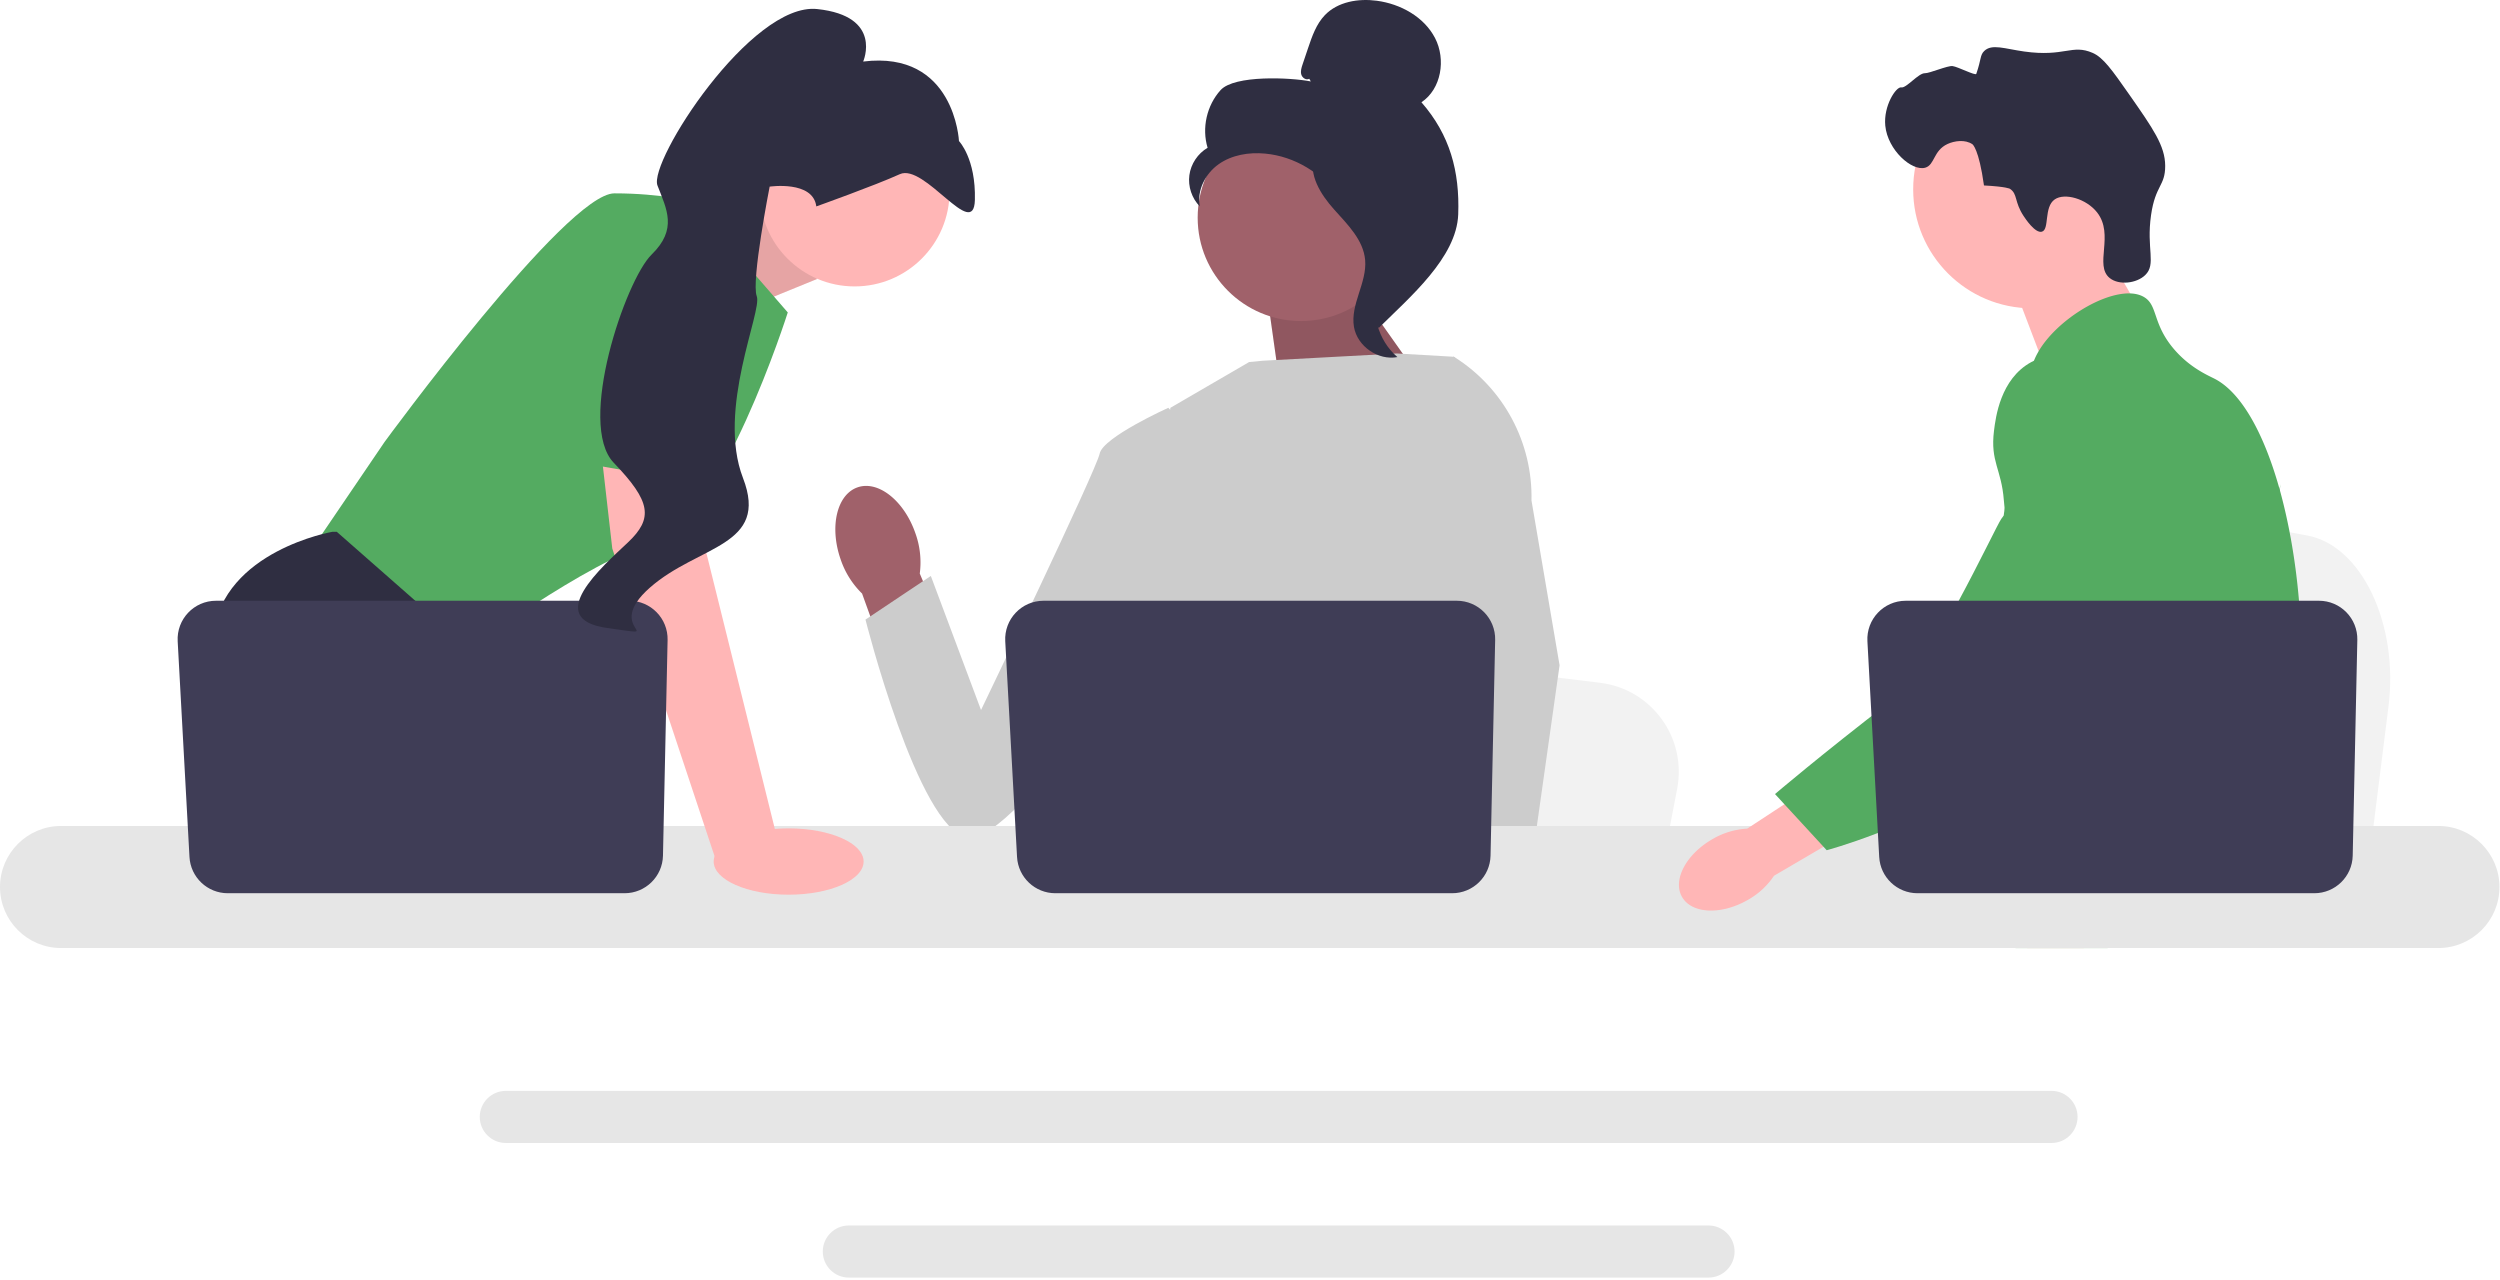 <svg xmlns="http://www.w3.org/2000/svg" fill="none" viewBox="0 0 867 444">
  <g clip-path="url(#a)">
    <path fill="#F2F2F2" d="m828.335 244.952-2.715 21.622-6.74 53.704H683.498c1.057-12.037 2.502-29.362 4.046-48.065.152-1.868.312-3.748.464-5.639 3.872-47.014 8.108-100.216 8.108-100.216l17.799 3.315 34.532 6.422 14.071 2.615 37.682 7.016c18.787 3.491 31.71 30.693 28.135 59.226Z"/>
    <path fill="#FFB6B6" d="m725.93 79.358 16.649 29.134-31.999 22.677-13.65-35.811 29-16Z"/>
    <path fill="#FFB6B6" d="M704.735 106.92c22.779 0 41.244-18.466 41.244-41.245 0-22.778-18.465-41.244-41.244-41.244-22.778 0-41.244 18.466-41.244 41.245 0 22.778 18.466 41.244 41.244 41.244Z"/>
    <path fill="#2F2E41" d="M701.774 74.896c-3.275-4.984-1.99-7.591-4.731-9.423 0 0-1.104-.737-9-1.157-1.768-12.724-3.975-14.267-3.975-14.267-2.543-1.779-6.318-1.2-8.666-.113-4.966 2.3-4.391 7.27-7.735 8.22-4.619 1.314-13.024-6.091-13.852-14.569-.675-6.915 3.78-13.631 5.547-13.276 1.752.352 5.947-5.003 8.212-4.92 1.547.056 7.867-2.69 9.567-2.476 1.857.235 7.978 3.43 8.233 2.7 1.773-5.073 1.252-6.48 2.756-7.93 2.666-2.572 7.026-.781 13.867.18 14.074 1.978 16.53-2.663 23.743.482 3.644 1.59 6.692 5.874 12.641 14.38 8.319 11.895 12.479 17.843 12.506 24.78.027 7.074-3.399 6.625-4.904 17.098-1.675 11.658 1.884 16.989-2.004 20.776-3.005 2.928-9.113 3.623-12.322 1.053-5.494-4.398 1.696-15.012-4.384-22.766-3.732-4.76-11.238-6.878-14.676-4.525-3.888 2.66-1.746 10.47-4.48 11.21-2.341.634-5.772-4.588-6.343-5.457Z"/>
    <path fill="#54AB61" d="M797.85 237.338c-1.15 19.669-5.72 25.879-7.32 49.109-.35 5.1-.56 11.02-.56 18.08 0 1.8.01 3.541.01 5.241 0 3.619-.069 7.04-.49 10.509a46.302 46.302 0 0 1-1.78 8.5h-88.83c-.009-.02-.009-.04-.02-.06-.52-2.259-.85-4.42-1.1-6.489-.08-.66-.15-1.31-.21-1.951-.08-.75-.15-1.489-.219-2.219-.271-2.91-.54-5.66-1.181-8.29-.859-3.631-2.42-7.051-5.62-10.35-1.31-1.35-2.619-2.4-3.9-3.32-.25-.171-.49-.341-.74-.51-3.54-2.431-6.89-4.181-9.79-9.141-.05-.069-.09-.15-.13-.219-.5-.87-1.8-3.151-2.74-6.19-.99-3.16-1.59-7.131-.51-11.19 2.571-9.62 12.09-10.58 19.87-20.301a33.884 33.884 0 0 0 2.46-3.5c3.52-5.72 4.47-10.759 5.59-16.75a65.55 65.55 0 0 0 .731-4.93c.619-5.71.319-10.63-.411-15.029-2.379-14.411-9.4-23.331-4.44-36.261 1.561-4.059 3.771-7.11 6-9.719 4.72-5.531 9.57-9.121 8.73-16.26-.85-7.2-6.31-8.191-6.919-14.481-.311-3.179.729-6.529 2.679-9.82v-.009c6.24-10.591 21.821-20.341 31.72-20.031 1.83.051 3.45.46 4.8 1.25 4.89 2.88 2.85 9.17 10.341 17.991 5.569 6.549 11.869 9.17 14.259 10.409 9.47 4.941 17.17 19.511 22.4 38.14.04.141.08.28.12.431 3.23 11.67 5.511 24.92 6.641 38.36.479 5.689.759 11.41.819 17.069.051 4.52-.05 8.441-.26 11.931Z"/>
    <path fill="#FFB6B6" d="m731.331 304.728-1.811 5.04-1.14 3.16-2.64 7.35-3.06 8.5h-19.67l3.3-8.5 1.53-3.96 2.54-6.55 4.26-11 16.691 5.96Z"/>
    <path fill="#54AB61" d="M790.84 167.827c-.049.651-.12 1.371-.19 2.151-.779 7.94-2.62 22.15-5.31 38.36-1.42 8.55-3.08 17.66-4.95 26.71-4.019 19.529-9.019 38.76-14.67 51.4-1.01 2.28-2.05 4.34-3.11 6.16a87.57 87.57 0 0 1-2.55 4.11c-2.88 4.43-6.11 8.63-9.46 12.55-.13.17-.28.33-.43.5-.54.64-1.1 1.27-1.66 1.9-2.74 3.09-5.54 5.97-8.25 8.61-3.3 3.22-6.48 6.07-9.33 8.5h-31.94l-.13-.06-4.6-2.04s1.31-1.54 3.5-4.45a217.57 217.57 0 0 0 3.52-4.82c1.54-2.18 3.29-4.74 5.17-7.64a257.59 257.59 0 0 0 11.98-20.5c.481-.93.97-1.87 1.46-2.82.01-.03.03-.061.04-.09.83-1.62 1.651-3.29 2.47-4.99 6.95-14.46 8.94-26.46 9.511-30.35.799-5.5 1.909-13.191 1.609-21.651-.2-5.579-1.01-11.479-2.939-17.339v-.01a49.202 49.202 0 0 0-4.631-10.16c-5.65-9.38-10.24-9.77-13.89-19.991-1.08-3.029-3.53-9.869-2.78-17.089v-.01c.091-.89.24-1.79.44-2.691v-.009c.05-.25.12-.51.191-.76.569-2.21 1.509-4.4 2.939-6.481 2.79-4.039 6.6-6.439 10.01-7.869l.011-.01c3.939-1.64 7.339-1.99 8-2.05 14.609-1.3 25.939 10.98 32.129 17.69 2.39 2.59 4.581 4.76 6.581 6.529 15.569 13.901 19.839 5.021 20.949.431.17-.71.261-1.32.31-1.721Z"/>
    <path fill="#6C63FF" d="M790.89 167.308c0 .05-.01.22-.05.5.02-.151.031-.3.04-.441 0-.029 0-.049.01-.059Z"/>
    <path fill="#E6E6E6" d="M711.47 378.317H175.42c-4.98 0-9.04 4.05-9.04 9.031 0 4.989 4.06 9.039 9.04 9.039h536.05c4.98 0 9.03-4.05 9.03-9.039 0-4.981-4.05-9.031-9.03-9.031Zm-118.96 46.681H294.37c-4.98 0-9.03 4.049-9.03 9.029 0 4.98 4.05 9.04 9.03 9.04h298.14c4.98 0 9.04-4.06 9.04-9.04 0-4.98-4.06-9.029-9.04-9.029Z"/>
    <path fill="#FFB6B6" d="m235.069 81.275 33.784-14.218 14.49 29.706-35.501 14.49-12.773-29.978Z"/>
    <path fill="#000" d="m235.069 81.275 33.784-14.218 14.49 29.706-35.501 14.49-12.773-29.978Z" opacity=".1"/>
    <path fill="#54AB61" d="m239.872 69.955 33.328 38.4s-23.184 73.177-46.369 79.698c-23.185 6.52-65.932 38.399-65.932 38.399l-53.615-34.777 26.083-38.4s63.034-86.218 79.698-86.218c16.664 0 26.807 2.898 26.807 2.898Z"/>
    <path fill="#2F2E41" d="M194.843 320.278h-77.582l-4.905-6.557L92.33 286.95l-4.608-6.159s-17.388-31.879-13.766-60.86c3.623-28.981 41.298-35.501 41.298-35.501h1.551l46.123 40.529-2.753 37.719 14.606 24.272 20.062 33.328Z"/>
    <path fill="#2F2E41" d="M133.15 320.278h-20.794v-30.792l20.794 30.792Z"/>
    <path fill="#F2F2F2" d="m581.644 273.532-2.586 13.418-6.42 33.328H443.681c1.007-7.47 2.383-18.222 3.854-29.829.145-1.159.297-2.326.442-3.499 3.688-29.177 7.723-62.193 7.723-62.193l16.954 2.057 32.893 3.985 13.404 1.623 35.893 4.355c17.896 2.166 30.205 19.047 26.8 36.755Z"/>
    <path fill="#2F2E41" d="M764.144 320.278h-69.945a233.544 233.544 0 0 0 1.666-1.978l20.968-3.463 43.203-7.129s1.971 5.093 4.108 12.57Z"/>
    <path fill="#A0616A" d="m467.455 95.766 30.418 43.018-53.059 1.585-5.695-40.427 28.336-4.176Z"/>
    <path fill="#000" d="m467.455 95.766 30.418 43.018-53.059 1.585-5.695-40.427 28.336-4.176Z" opacity=".1"/>
    <path fill="#A0616A" d="M317.446 184.896c-3.903-11.259-12.876-18.371-20.041-15.886-7.165 2.485-9.808 13.625-5.902 24.888a29.824 29.824 0 0 0 7.464 11.944l17.14 47.497 22.117-8.518-19.245-45.919a29.827 29.827 0 0 0-1.533-14.006Z"/>
    <path fill="#CCC" d="m523.347 162.977-.041 43.84-4.079 16.194-8.39 33.306-6.108 30.633-4.55 22.822-1.623 8.151a125.409 125.409 0 0 1-3.659 2.355H388.921c-6.021-3.615-9.39-6.427-9.39-6.427s1.667-1.565 3.572-4.079c3.217-4.245 7.108-11.201 4.724-17.845-.5-1.391-.63-3.086-.478-4.977.971-12.476 14.056-33.575 14.056-33.575l-2.71-31.314-1.188-13.722 8.377-66.91 27.308-15.874 4.714-.456 46.536-2.515 19.235 1.109.876.239 18.794 39.045Z"/>
    <path fill="#FFB6B6" d="M525.414 320.278h-23.185l-1.021-10.505-.022-.211 6.564-.449 17.077-1.166.297 6.289.232 4.825.058 1.217Z"/>
    <path fill="#CCC" d="m531.121 173.577 9.74 57.143-7.948 56.23-1.239 8.752-2.188 15.454-.674 4.753.022.515.166 3.854h-27.531l-1.015-10.506-.087-.941-2.072-21.519-.036-.362-4.398-45.631 8.622-32.98.638-2.427v-.007l3.751-56.47-2.906-25.662-.029-.239c.058.036.109.072.167.108.152.095.304.189.449.29 16.925 10.738 27.011 29.575 26.568 49.645Zm-115.373-21.198-10.588-10.951s-22.664 10.218-23.794 15.886c-1.129 5.669-41.146 88.926-41.146 88.926l-17.41-46.499-22.662 15.131s18.184 72.191 35.19 75.581c17.006 3.389 74.001-85.446 74.001-85.446l6.409-52.628Z"/>
    <path fill="#E6E6E6" d="M845.64 286.447H21.16c-11.67 0-21.16 9.5-21.16 21.17 0 11.67 9.49 21.16 21.16 21.16h824.48c11.67 0 21.17-9.489 21.17-21.16 0-11.67-9.5-21.17-21.17-21.17Z"/>
    <path fill="#3F3D56" d="m518.522 221.94-1.603 74.802c-.155 7.241-6.069 13.03-13.312 13.03H366.004c-7.071 0-12.909-5.527-13.295-12.588l-4.09-74.803c-.417-7.628 5.656-14.042 13.296-14.042H505.21c7.465 0 13.472 6.137 13.312 13.601Z"/>
    <path fill="#FFB6B6" d="M296.385 99.331c18.182 0 32.922-14.74 32.922-32.921 0-18.183-14.74-32.922-32.922-32.922-18.182 0-32.922 14.74-32.922 32.922 0 18.182 14.74 32.921 32.922 32.921Zm-55.064 53.22 3.623 39.124 24.634 99.26-21.282 7.459-35.956-108.168-4.966-43.471 33.947 5.796Z"/>
    <path fill="#3F3D56" d="m231.522 221.94-1.603 74.802c-.155 7.241-6.069 13.03-13.312 13.03H79.004c-7.071 0-12.91-5.527-13.295-12.588l-4.09-74.803c-.417-7.628 5.656-14.042 13.296-14.042H218.21c7.465 0 13.472 6.137 13.312 13.601Z"/>
    <path fill="#FFB6B6" d="M273.5 310.278c14.359 0 26-5.149 26-11.5s-11.641-11.5-26-11.5-26 5.149-26 11.5 11.641 11.5 26 11.5Z"/>
    <path fill="#54AB61" d="m190.242 158.532 14.853-79.158s41.298-5.796 42.747 7.97c1.449 13.766-1.036 81.042-1.036 81.042l-56.564-9.854Z"/>
    <path fill="#2F2E41" d="M283.095 71.586s20.366-7.268 28.956-11.18c8.591-3.91 25.657 23.367 26.037 8.961.38-14.406-5.518-20.447-5.518-20.447s-1.472-31.515-33.223-27.575c0 0 6.984-15.767-15.941-18.205-22.924-2.438-58.589 52.92-55.395 61.194 3.194 8.273 7.023 15.113-2.039 23.958-9.062 8.846-26.03 58.77-13.12 72.204 12.91 13.434 13.758 19.263 4.912 27.621-8.846 8.357-29.754 26.53-7.147 29.685 22.607 3.155-2.068.798 14.785-14.026 16.854-14.825 41.448-14.22 32.265-38.005-9.183-23.785 6.771-57.869 4.775-63.04-1.996-5.17 4.472-38.005 4.472-38.005s15.055-2.212 16.181 6.86Z"/>
    <path fill="#A0616A" d="M451.191 111.337c19.793 0 35.838-16.045 35.838-35.838S470.984 39.66 451.191 39.66s-35.838 16.046-35.838 35.84 16.045 35.838 35.838 35.838Z"/>
    <path fill="#2F2E41" d="M454.051 27.317c-1.037.606-2.426-.31-2.758-1.464-.333-1.154.054-2.379.439-3.516l1.933-5.727c1.372-4.062 2.827-8.266 5.797-11.358C463.945.586 471.069-.6 477.483.26c8.235 1.104 16.361 5.564 20.191 12.939 3.829 7.374 2.199 17.665-4.721 22.266 9.862 11.303 13.3 23.9 12.757 38.891-.543 14.991-16.879 28.788-27.533 39.348-2.379-1.442-4.542-8.201-3.233-10.656 1.308-2.455-.567-5.3 1.054-7.562 1.62-2.261 2.976 1.34 1.338-.909-1.034-1.419 3-4.683 1.464-5.533-7.432-4.108-9.904-13.37-14.571-20.464-5.63-8.556-15.266-14.35-25.463-15.312-5.617-.53-11.55.43-16.154 3.69-4.604 3.262-7.585 9.09-6.517 14.63-2.765-2.808-4.142-6.923-3.622-10.829.519-3.906 2.922-7.518 6.324-9.506-2.068-6.842-.296-14.711 4.506-20.005 4.801-5.294 24.28-4.393 31.29-3l-.542-.93Z"/>
    <path fill="#2F2E41" d="M455.14 53.475c9.285 1.002 15.989 9.045 21.65 16.472 3.262 4.281 6.68 9.009 6.598 14.39-.083 5.442-3.721 10.11-5.459 15.266-2.842 8.429-.073 18.458 6.693 24.233-6.685 1.269-13.912-3.744-15.066-10.449-1.343-7.806 4.574-15.34 3.874-23.23-.618-6.95-6.095-12.3-10.752-17.498-4.657-5.197-9.031-12.093-6.888-18.735l-.65-.45Z"/>
    <path fill="#FFB6B6" d="M593.947 290.977c-9.196 5.231-13.952 14.216-10.622 20.069 3.33 5.852 13.483 6.355 22.682 1.121a26.478 26.478 0 0 0 9.219-8.451l38.687-22.656-11.019-17.928-36.968 24.238a26.5 26.5 0 0 0-11.979 3.607Z"/>
    <path fill="#54AB61" d="M724.935 124.841c-1.156-.458-11.301-4.3-20.562.772-10.638 5.826-12.281 19.126-12.857 23.791-1.332 10.776 2.59 13.192 3.418 24.101 1.549 20.41 5.634-2.874-.889 6.442-2.258 3.225-25.317 53.199-38.035 62.987-24.733 19.037-40.439 32.444-40.439 32.444l17.93 19.478s28.334-7.55 53.377-23.811c25.688-16.68 38.532-25.019 48.469-41.335.856-1.405 21.331-36.176 10.335-74.624-2.508-8.77-7.104-24.839-20.747-30.245Z"/>
    <path fill="#3F3D56" d="m817.522 221.94-1.603 74.802c-.155 7.241-6.069 13.03-13.312 13.03H665.004c-7.071 0-12.909-5.527-13.295-12.588l-4.09-74.803c-.417-7.628 5.656-14.042 13.296-14.042H804.21c7.465 0 13.472 6.137 13.312 13.601Z"/>
  </g>
  <defs>
    <clipPath id="a">
      <path fill="#fff" d="M0 0h866.81v443.068H0z"/>
    </clipPath>
  </defs>
</svg>
